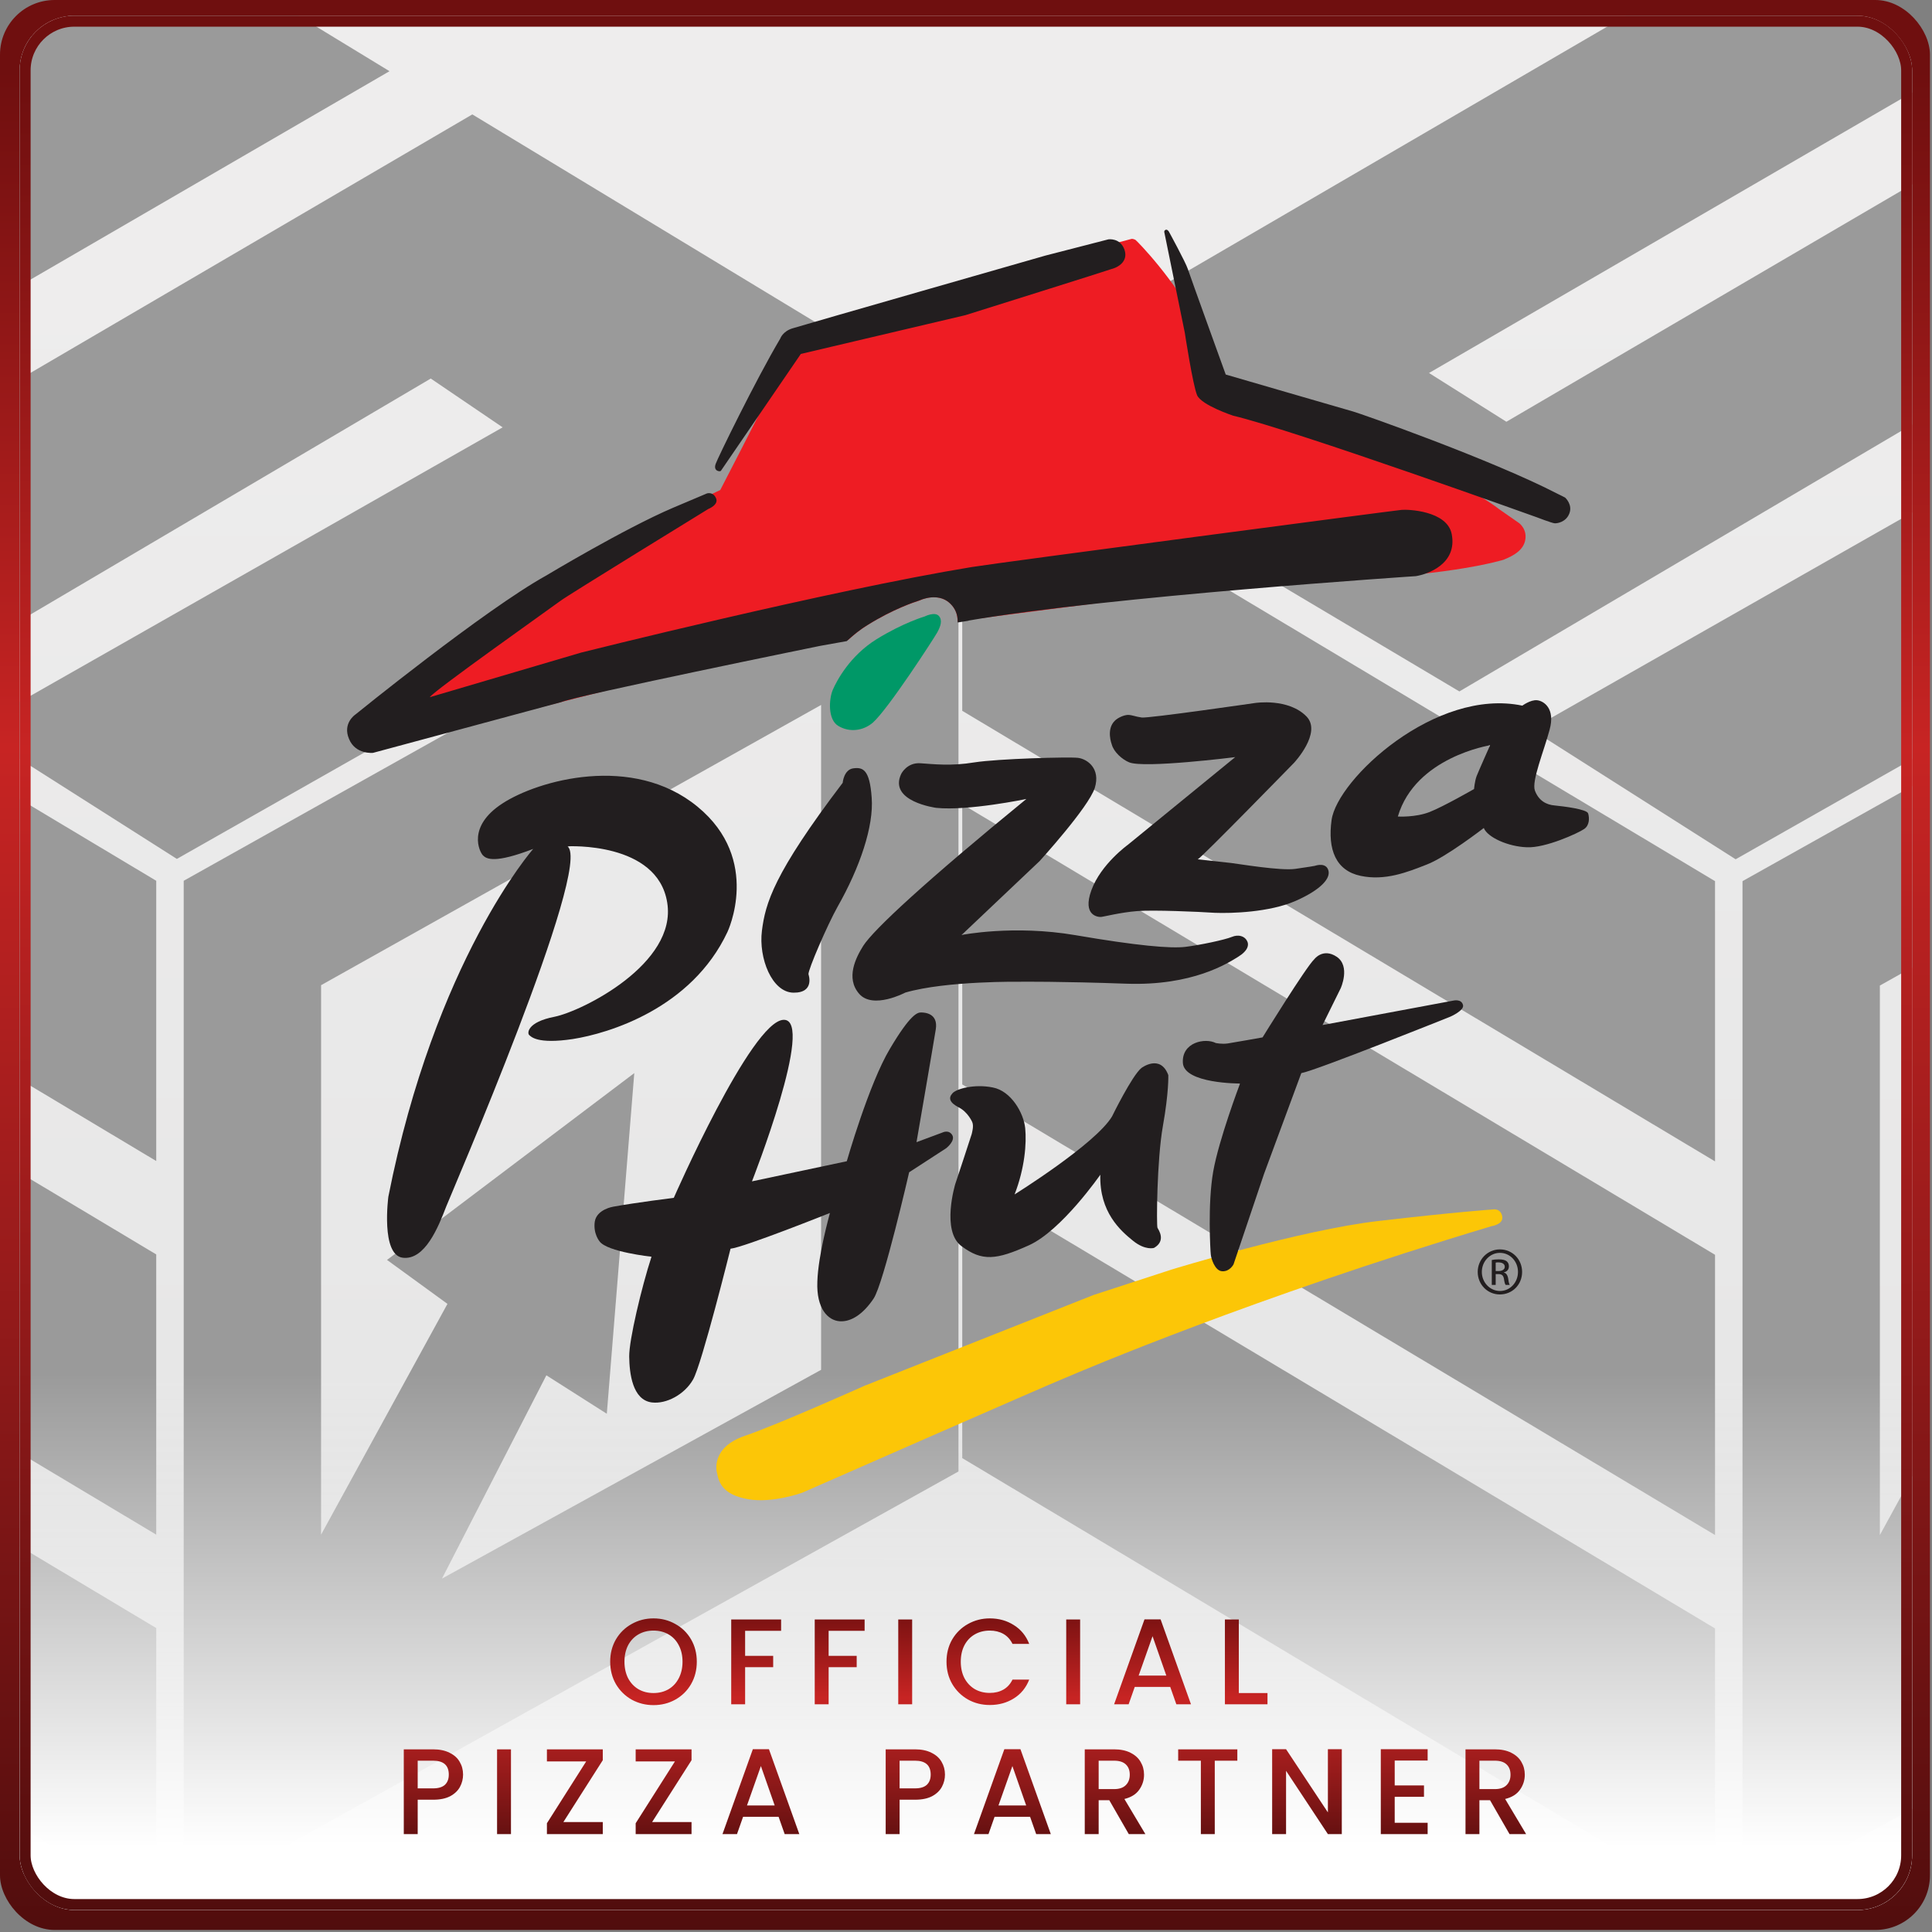 <svg width="491" height="491" viewBox="0 0 491 491" fill="none" xmlns="http://www.w3.org/2000/svg">
<rect x="0" y="0" width="491" height="491" fill="#808080" stroke="none"/>
<rect width="490.48" height="490.48" rx="13.882" fill="url(#paint0_linear_1321_101)"/>
<g clip-path="url(#clip0_1321_101)">
<rect x="5" y="4" width="480.943" height="481.407" rx="13.882" fill="url(#paint1_linear_1321_101)"/>
<g style="mix-blend-mode:soft-light">
<path d="M47.033 -13.556L-150.228 101.351L-25.265 175.629L109.475 96.202L127.742 108.605L-7.024 185.239L44.947 218.283L245.014 104.748L120.038 29.074L-13.319 107.091L-32.982 94.701L98.991 18.093L47.033 -13.556Z" fill="#9A9A9A"/>
<path d="M39.706 223.843L-151.608 109.334V112.688V180.553L39.706 295.062V223.843Z" fill="#9A9A9A"/>
<path d="M39.706 318.801L-151.608 204.293V207.647V275.512L39.706 390.02V318.801Z" fill="#9A9A9A"/>
<path d="M39.706 413.76L-151.608 299.251V302.605V370.47L39.706 484.979V413.76Z" fill="#9A9A9A"/>
<path fill-rule="evenodd" clip-rule="evenodd" d="M46.688 223.843L243.588 113.523V373.96L46.688 483.582V223.843ZM81.599 390.02L113.718 331.369L98.357 320.197L161.197 272.718L154.215 359.298L138.854 349.523L112.321 401.191L208.676 348.126V180.552V179.156L81.599 250.375V390.02Z" fill="#9A9A9A"/>
</g>
<g style="mix-blend-mode:soft-light">
<path d="M443.186 -13.463L245.924 101.444L370.887 175.721L505.628 96.295L523.895 108.697L389.129 185.331L441.099 218.376L641.166 104.84L516.191 29.166L382.834 107.184L363.17 94.794L495.143 18.185L443.186 -13.463Z" fill="#9A9A9A"/>
<path d="M435.858 223.936L244.545 109.427V112.781V180.646L435.858 295.155V223.936Z" fill="#9A9A9A"/>
<path d="M435.858 318.894L244.545 204.385V207.739V275.604L435.858 390.113V318.894Z" fill="#9A9A9A"/>
<path d="M435.858 413.853L244.545 299.344V302.698V370.563L435.858 485.072V413.853Z" fill="#9A9A9A"/>
<path fill-rule="evenodd" clip-rule="evenodd" d="M442.841 223.936L639.74 113.616V374.053L442.841 483.675V223.936ZM477.752 390.112L509.87 331.462L494.51 320.29L557.35 272.811L550.368 359.391L535.007 349.615L508.474 401.284L604.829 348.219V180.645V179.249L477.752 250.467V390.112Z" fill="#9A9A9A"/>
</g>
<rect x="-112.693" y="329.753" width="811.364" height="221.85" fill="url(#paint2_linear_1321_101)"/>
<path d="M135.509 215.744C135.509 215.744 110.583 244.031 98.698 304.125C98.698 304.125 96.717 318.983 102.385 319.644C107.996 320.303 111.408 311.829 113.389 306.655C114.215 304.455 150.86 219.707 144.202 215.083C144.202 215.083 167.091 213.817 169.568 229.392C172.1 244.91 147.999 256.962 140.955 258.393C133.858 259.769 134.023 262.631 134.464 263.015C134.904 263.399 136.444 265.437 145.579 264.062C154.713 262.631 175.732 256.302 184.865 236.876C184.865 236.876 193.67 218.496 177.272 205.013C160.82 191.476 136.72 198.299 127.696 204.188C118.618 210.076 121.864 216.515 122.744 217.395C123.678 218.33 125.769 219.486 135.509 215.744ZM214.159 198.954C214.159 198.954 214.433 195.596 216.855 195.266C219.331 194.936 221.037 195.596 221.532 202.751C222.083 209.96 218.561 220.416 212.839 230.487C210.253 235.109 205.356 246.445 205.465 247.601C205.465 247.601 207.171 252.334 201.669 252.279C196.167 252.225 192.755 243.474 193.636 236.54C194.515 229.607 196.551 222.122 214.158 198.953M260.841 203.054C260.841 203.054 246.039 206.135 237.951 205.31C237.951 205.31 225.681 203.714 229.037 196.67C229.037 196.67 230.468 193.754 233.879 193.973C237.29 194.192 241.637 194.744 247.635 193.754C253.632 192.818 271.57 192.323 273.936 192.598C276.301 192.874 279.768 195.295 278.227 200.248C276.632 205.2 264.196 218.848 264.196 218.848L244.388 237.614C244.388 237.614 257.593 234.973 273.331 237.668C289.068 240.366 297.485 241.081 301.227 240.64C304.913 240.2 311.351 238.824 313.057 238.108C314.763 237.392 316.249 237.943 316.853 238.989C317.514 240.035 317.239 241.576 314.653 243.171C312.066 244.766 303.097 250.601 286.206 249.996C269.314 249.39 259.464 249.5 259.464 249.5C259.464 249.5 240.48 249.225 230.081 252.252C230.081 252.252 221.883 256.599 218.362 252.582C214.84 248.565 217.536 243.337 219.352 240.42C221.994 236.238 235.53 223.746 260.841 203.054Z" fill="#221E1F"/>
<path d="M282.554 189.224C282.554 189.224 281.013 185.317 283.379 183.116C284.038 182.456 285.524 181.741 286.625 181.685C287.725 181.685 288.496 182.126 290.146 182.345C291.632 182.621 318.979 178.657 318.979 178.657C318.979 178.657 327.452 177.337 332.074 182.126C335.982 186.253 328.884 193.847 328.884 193.847C328.884 193.847 305.222 218.116 304.397 218.39C304.397 218.39 311.056 219.107 312.927 219.327C314.798 219.546 325.527 221.362 329.214 220.812C332.9 220.262 333.726 220.152 334.165 220.042C334.66 219.877 336.971 219.217 337.576 221.142C338.236 223.123 335.871 226.04 329.268 228.957C322.61 231.874 312.871 232.149 308.745 231.984C304.671 231.709 293.173 231.214 288.992 231.544C284.754 231.873 280.297 233.03 279.803 233.03C279.197 233.084 274.961 232.81 277.381 226.205C279.802 219.602 286.625 214.704 286.625 214.704L313.916 192.415C313.916 192.415 290.751 195.333 286.955 193.736C285.194 193.022 283.049 191.095 282.554 189.224ZM155.835 306.672C161.557 305.627 171.241 304.416 171.241 304.416C171.241 304.416 190.94 259.455 199.138 259.179C207.337 258.905 191.105 300.233 191.105 300.233L215.205 295.116C215.205 295.116 220.817 275.469 226.155 266.554C231.436 257.64 233.198 257.309 234.078 257.309C234.958 257.309 238.48 257.474 237.82 261.601C237.16 265.729 232.922 290.272 232.922 290.272L239.581 287.796C239.581 287.796 241.121 287.026 242.001 288.457C242.881 289.942 240.46 291.814 240.46 291.814L231.051 297.922C231.051 297.922 224.559 326.208 222.028 330.006C219.496 333.802 216.415 336.004 213.389 335.784C210.418 335.564 207.447 332.592 207.721 325.713C207.941 318.834 210.747 309.039 210.913 308.268C210.913 308.268 189.013 317.018 185.657 317.348C185.657 317.348 178.338 346.789 176.138 350.587C173.991 354.384 169.37 356.86 165.684 356.42C160.676 355.815 159.961 348.881 159.906 344.753C159.85 340.626 163.043 327.143 165.573 319.384C165.573 319.384 154.294 318.173 152.368 315.477C152.368 315.477 150.718 313.55 151.157 310.468C151.652 307.333 155.835 306.672 155.835 306.672Z" fill="#221E1F"/>
<path d="M297.645 322.676C297.645 322.676 330.549 312.549 350.412 310.293C370.276 307.982 379.355 307.377 379.355 307.377C379.355 307.377 381.336 306.936 381.776 309.139C382.162 311.174 379.079 311.615 379.079 311.615C318.334 329.83 275.471 348.155 270.408 350.302C265.621 352.228 203.885 379.358 203.885 379.358C203.885 379.358 196.291 382.11 190.129 381.009C183.911 379.909 182.701 377.047 182.205 374.24C182.205 374.24 180.39 367.911 189.359 364.885C197.611 362.079 219.732 352.173 219.732 352.173L277.892 329.115L297.645 322.676Z" fill="#FCC607"/>
<path d="M375.277 197.22C374.782 198.54 374.617 200.523 374.617 200.523C374.617 200.523 366.859 204.981 363.338 206.357C359.705 207.788 355.249 207.512 355.249 207.512C359.705 192.379 378.689 189.407 378.689 189.407C378.689 189.407 375.773 195.955 375.277 197.221M403.615 206.741C403.339 205.64 397.342 204.925 395.141 204.704C392.94 204.539 391.015 203.439 390.079 200.908C389.198 198.487 392.389 190.837 393.82 185.444C395.306 180.05 392.333 178.124 390.629 177.959C388.978 177.794 386.887 179.335 386.887 179.335C364.823 174.713 339.842 198.045 338.411 208.391C337.366 215.931 339.512 221.269 345.784 222.59C352.002 223.91 357.67 221.654 362.567 219.728C367.409 217.912 377.094 210.428 377.094 210.428C378.028 212.794 383.256 215.16 388.043 215.326C392.829 215.546 401.139 211.694 402.57 210.703C403.999 209.768 403.945 207.842 403.615 206.741Z" fill="#221E1F"/>
<path d="M234.995 156.668C234.995 156.668 237.526 155.402 238.571 156.503C239.616 157.603 239.012 159.254 238.185 160.74C237.36 162.226 225.75 180.166 221.844 183.632C219.367 185.78 215.846 186.164 213.095 184.513C210.289 182.917 210.674 177.524 211.664 175.268C212.654 173.012 215.955 166.683 222.778 162.446C229.548 158.264 234.995 156.668 234.995 156.668Z" fill="#009867"/>
<path d="M386.084 132.955L381.187 129.543C367.321 118.702 311.087 96.414 311.087 96.414C311.087 96.414 307.126 87.5 304.869 83.152C298.541 70.935 289.023 61.304 288.582 60.974C288.088 60.699 287.647 60.699 287.647 60.699L287.207 60.809L270.699 65.211L232.843 76.162C232.843 76.162 206.872 84.308 205.661 84.748C204.451 85.244 203.571 86.069 203.571 86.069C203.571 86.069 194.712 101.312 193.996 103.073C193.226 104.834 183.047 124.536 183.047 124.536L157.736 136.477C155.426 137.743 155.426 137.633 137.928 148.199L116.744 163.002C116.744 163.002 96.66 178.191 95.009 179.731C93.358 181.216 91.488 184.463 93.248 187.27C94.954 190.076 99.301 189.581 99.301 189.581L119.604 184.242L160.377 173.897L208.908 163.771L215.566 162.616C216.996 161.295 218.647 159.975 220.517 158.819C227.01 154.801 232.348 153.041 233.558 152.655C236.089 151.5 239.39 151.225 241.646 153.536C242.582 154.471 243.407 155.957 243.352 157.993L246.103 157.498H246.213L298.1 150.784C298.1 150.784 331.225 147.426 342.339 147.096C369.191 146.272 382.121 142.254 382.121 142.254C383.221 141.759 386.852 140.493 387.568 137.522C388.284 134.551 386.084 132.954 386.084 132.954" fill="#EE1C23"/>
<path d="M315.087 275.366C315.087 275.366 300.947 275.421 300.617 270.138C300.286 264.854 306.284 263.699 308.981 265.074C308.981 265.074 310.522 265.404 312.008 265.185C313.493 264.965 320.866 263.644 320.866 263.644C320.866 263.644 331.982 245.648 334.017 243.778C334.017 243.778 336.217 240.807 339.74 243.172C343.26 245.594 340.729 251.151 340.729 251.151L336.107 260.507L369.396 254.288C369.396 254.288 371.432 253.793 371.818 255.445C372.148 256.82 368.626 258.36 368.626 258.36C368.626 258.36 334.347 272.118 330.715 272.724L321.25 298.314L313.493 321.316C313.493 321.316 312.558 323.187 310.631 323.077C308.705 323.023 307.769 319.666 307.714 318.84C307.604 318.015 306.89 305.908 308.32 297.763C309.75 289.619 315.087 275.531 315.087 275.531M247.064 285.116C247.064 285.116 245.963 282.585 243.652 281.43C241.341 280.219 240.955 279.063 242.056 277.853C243.046 276.697 247.669 275.432 252.29 276.367C256.967 277.248 260.159 282.86 260.544 286.713C260.93 290.566 260.434 296.894 257.847 303.552C257.847 303.552 278.426 290.73 282.608 283.741C282.608 283.741 287.725 273.285 290.092 271.413C290.092 271.413 294.879 267.781 296.915 273.23C296.915 273.23 297.08 277.521 295.54 286.161C293.999 294.801 293.888 311.532 294.163 312.027C294.439 312.578 296.42 315.329 293.283 317.144C293.283 317.144 291.082 317.86 287.945 315.329C284.809 312.797 279.362 308.065 279.636 298.544C279.636 298.544 269.789 312.742 261.48 316.483C253.171 320.226 249.593 320.611 244.367 316.703C239.14 312.852 242.772 300.91 242.772 300.91C242.772 300.91 246.899 288.473 246.954 288.198C247.008 287.868 247.558 286.162 247.064 285.116ZM183.275 119.555C183.22 119.775 182.78 119.83 182.394 119.665C181.954 119.5 181.459 119.005 181.899 117.849C182.285 116.638 191.968 96.717 198.296 86.041C198.296 86.041 198.9 84.225 201.378 83.455C203.799 82.684 265.645 64.965 265.645 64.965L281.656 60.837C281.656 60.837 284.684 60.342 285.783 63.478C286.829 66.616 283.803 67.937 283.143 68.156C282.537 68.43 245.342 80.098 245.342 80.098L203.524 89.95C203.523 89.949 183.385 119.39 183.275 119.555ZM295.936 59.19C295.936 59.19 295.716 58.64 296.209 58.42C296.705 58.201 297.091 58.916 297.091 58.916C297.091 58.916 301.328 66.676 301.878 68.381C302.428 70.087 311.506 95.181 311.506 95.181C311.506 95.181 342.32 104.151 343.916 104.592C345.566 105.031 378.965 116.754 395.968 125.559C395.968 125.559 397.563 126.329 397.729 126.439C397.895 126.548 399.709 128.31 398.829 130.512C398.005 132.658 395.802 133.043 395.088 132.988C394.374 132.934 390.521 131.447 390.521 131.447C390.521 131.447 329.281 109.434 313.378 105.638C313.378 105.638 305.4 102.996 304.244 100.465C303.144 97.933 301.108 84.561 301.108 84.561L295.936 59.19ZM368.941 135.745C367.784 129.747 357.66 129.416 356.176 129.582C354.689 129.692 253.667 143.01 246.954 144.11C210.419 150.108 147.692 165.848 147.692 165.848L109.231 177.184C109.946 175.753 140.704 154.016 142.52 152.64C144.335 151.265 179.991 129.362 179.991 129.362C179.991 129.362 182.852 128.262 181.917 126.501C181.146 124.906 179.661 125.4 179.661 125.4C179.661 125.4 177.46 126.336 171.077 129.032C158.697 134.315 138.833 146.257 138.833 146.257C123.152 154.952 90.247 181.643 90.247 181.643C90.247 181.643 87.001 183.844 88.706 187.806C90.357 191.823 94.814 191.328 94.814 191.328L142.574 178.451C146.095 176.855 208.437 164.142 208.437 164.142L215.204 162.932C216.745 161.501 218.451 160.07 220.541 158.805C226.979 154.787 232.316 153.027 233.527 152.641C236.058 151.541 239.415 151.21 241.616 153.522C242.606 154.513 243.486 156.054 243.376 158.2L246.127 157.759L246.182 157.704C281.673 151.596 359.805 146.423 359.805 146.423C362.668 145.981 370.426 143.395 368.941 135.745ZM380.115 323.027H380.831C381.656 323.027 382.425 322.697 382.425 321.927C382.425 321.377 381.986 320.827 380.831 320.827C380.501 320.827 380.28 320.827 380.115 320.881V323.028L380.115 323.027ZM380.115 326.549H379.125V320.22C379.62 320.111 380.115 320.056 380.887 320.056C381.876 320.056 382.481 320.221 382.866 320.497C383.252 320.827 383.472 321.212 383.472 321.817C383.472 322.699 382.921 323.194 382.206 323.359V323.414C382.757 323.524 383.142 324.018 383.307 325.008C383.417 325.999 383.582 326.385 383.692 326.549H382.646C382.482 326.385 382.316 325.78 382.206 324.954C382.042 324.129 381.656 323.798 380.832 323.798H380.115V326.549ZM381.16 318.405C378.685 318.405 376.593 320.551 376.593 323.248C376.593 325.945 378.685 328.091 381.214 328.091C383.744 328.091 385.782 325.945 385.782 323.248C385.782 320.551 383.746 318.405 381.215 318.405H381.16ZM381.216 317.525C384.353 317.525 386.829 320.056 386.829 323.247C386.829 326.494 384.353 328.971 381.161 328.971C378.08 328.971 375.548 326.494 375.548 323.247C375.548 320.055 378.08 317.525 381.161 317.525H381.216Z" fill="#221E1F"/>
</g>
<rect x="6.39" y="5.39" width="478.163" height="478.627" rx="12.492" stroke="url(#paint3_linear_1321_101)" stroke-width="2.78"/>
<path d="M166.08 433.34C164.075 433.34 162.225 432.875 160.531 431.945C158.857 430.994 157.524 429.682 156.532 428.008C155.56 426.313 155.075 424.412 155.075 422.304C155.075 420.196 155.56 418.305 156.532 416.631C157.524 414.957 158.857 413.655 160.531 412.725C162.225 411.774 164.075 411.299 166.08 411.299C168.105 411.299 169.955 411.774 171.629 412.725C173.323 413.655 174.656 414.957 175.628 416.631C176.599 418.305 177.085 420.196 177.085 422.304C177.085 424.412 176.599 426.313 175.628 428.008C174.656 429.682 173.323 430.994 171.629 431.945C169.955 432.875 168.105 433.34 166.08 433.34ZM166.08 430.271C167.506 430.271 168.777 429.95 169.893 429.31C171.009 428.648 171.877 427.718 172.497 426.52C173.137 425.3 173.458 423.895 173.458 422.304C173.458 420.712 173.137 419.317 172.497 418.119C171.877 416.92 171.009 416 169.893 415.36C168.777 414.719 167.506 414.399 166.08 414.399C164.654 414.399 163.383 414.719 162.267 415.36C161.151 416 160.272 416.92 159.632 418.119C159.012 419.317 158.702 420.712 158.702 422.304C158.702 423.895 159.012 425.3 159.632 426.52C160.272 427.718 161.151 428.648 162.267 429.31C163.383 429.95 164.654 430.271 166.08 430.271ZM198.511 411.578V414.461H189.366V420.816H196.496V423.699H189.366V433.123H185.832V411.578H198.511ZM219.735 411.578V414.461H210.59V420.816H217.72V423.699H210.59V433.123H207.056V411.578H219.735ZM231.815 411.578V433.123H228.281V411.578H231.815ZM240.546 422.304C240.546 420.196 241.032 418.305 242.003 416.631C242.995 414.957 244.328 413.655 246.002 412.725C247.697 411.774 249.547 411.299 251.551 411.299C253.845 411.299 255.881 411.867 257.658 413.004C259.456 414.12 260.758 415.711 261.564 417.778H257.317C256.759 416.641 255.984 415.794 254.992 415.236C254 414.678 252.853 414.399 251.551 414.399C250.125 414.399 248.854 414.719 247.738 415.36C246.622 416 245.744 416.92 245.103 418.119C244.483 419.317 244.173 420.712 244.173 422.304C244.173 423.895 244.483 425.29 245.103 426.489C245.744 427.687 246.622 428.617 247.738 429.279C248.854 429.919 250.125 430.24 251.551 430.24C252.853 430.24 254 429.961 254.992 429.403C255.984 428.845 256.759 427.997 257.317 426.861H261.564C260.758 428.927 259.456 430.519 257.658 431.635C255.881 432.751 253.845 433.309 251.551 433.309C249.526 433.309 247.676 432.844 246.002 431.914C244.328 430.963 242.995 429.651 242.003 427.977C241.032 426.303 240.546 424.412 240.546 422.304ZM274.505 411.578V433.123H270.971V411.578H274.505ZM297.404 428.721H288.383L286.833 433.123H283.144L290.863 411.547H294.955L302.674 433.123H298.954L297.404 428.721ZM296.412 425.838L292.909 415.825L289.375 425.838H296.412ZM314.834 430.271H322.119V433.123H311.3V411.578H314.834V430.271ZM117.685 450.995C117.685 452.09 117.426 453.123 116.91 454.095C116.393 455.066 115.566 455.862 114.43 456.482C113.293 457.081 111.836 457.381 110.059 457.381H106.153V466.123H102.619V444.578H110.059C111.712 444.578 113.107 444.867 114.244 445.446C115.401 446.004 116.259 446.768 116.817 447.74C117.395 448.711 117.685 449.796 117.685 450.995ZM110.059 454.498C111.402 454.498 112.404 454.198 113.066 453.599C113.727 452.979 114.058 452.111 114.058 450.995C114.058 448.639 112.725 447.461 110.059 447.461H106.153V454.498H110.059ZM129.859 444.578V466.123H126.325V444.578H129.859ZM143.179 463.054H153.192V466.123H138.994V463.364L148.976 447.647H138.994V444.578H153.192V447.337L143.179 463.054ZM165.735 463.054H175.748V466.123H161.55V463.364L171.532 447.647H161.55V444.578H175.748V447.337L165.735 463.054ZM197.87 461.721H188.849L187.299 466.123H183.61L191.329 444.547H195.421L203.14 466.123H199.42L197.87 461.721ZM196.878 458.838L193.375 448.825L189.841 458.838H196.878ZM240.155 450.995C240.155 452.09 239.897 453.123 239.38 454.095C238.864 455.066 238.037 455.862 236.9 456.482C235.764 457.081 234.307 457.381 232.529 457.381H228.623V466.123H225.089V444.578H232.529C234.183 444.578 235.578 444.867 236.714 445.446C237.872 446.004 238.729 446.768 239.287 447.74C239.866 448.711 240.155 449.796 240.155 450.995ZM232.529 454.498C233.873 454.498 234.875 454.198 235.536 453.599C236.198 452.979 236.528 452.111 236.528 450.995C236.528 448.639 235.195 447.461 232.529 447.461H228.623V454.498H232.529ZM261.785 461.721H252.764L251.214 466.123H247.525L255.244 444.547H259.336L267.055 466.123H263.335L261.785 461.721ZM260.793 458.838L257.29 448.825L253.756 458.838H260.793ZM286.872 466.123L281.912 457.505H279.215V466.123H275.681V444.578H283.121C284.774 444.578 286.169 444.867 287.306 445.446C288.463 446.024 289.321 446.799 289.879 447.771C290.458 448.742 290.747 449.827 290.747 451.026C290.747 452.431 290.334 453.712 289.507 454.87C288.701 456.006 287.451 456.781 285.756 457.195L291.088 466.123H286.872ZM279.215 454.684H283.121C284.444 454.684 285.436 454.353 286.097 453.692C286.779 453.03 287.12 452.142 287.12 451.026C287.12 449.91 286.789 449.042 286.128 448.422C285.467 447.781 284.464 447.461 283.121 447.461H279.215V454.684ZM314.457 444.578V447.461H308.722V466.123H305.188V447.461H299.422V444.578H314.457ZM341.007 466.123H337.473L326.84 450.034V466.123H323.306V444.547H326.84L337.473 460.605V444.547H341.007V466.123ZM354.452 447.43V453.754H361.892V456.637H354.452V463.24H362.822V466.123H350.918V444.547H362.822V447.43H354.452ZM383.636 466.123L378.676 457.505H375.979V466.123H372.445V444.578H379.885C381.538 444.578 382.933 444.867 384.07 445.446C385.227 446.024 386.085 446.799 386.643 447.771C387.221 448.742 387.511 449.827 387.511 451.026C387.511 452.431 387.097 453.712 386.271 454.87C385.465 456.006 384.214 456.781 382.52 457.195L387.852 466.123H383.636ZM375.979 454.684H379.885C381.207 454.684 382.199 454.353 382.861 453.692C383.543 453.03 383.884 452.142 383.884 451.026C383.884 449.91 383.553 449.042 382.892 448.422C382.23 447.781 381.228 447.461 379.885 447.461H375.979V454.684Z" fill="url(#paint4_linear_1321_101)"/>
<defs>
<linearGradient id="paint0_linear_1321_101" x1="245.24" y1="0" x2="245.24" y2="490.48" gradientUnits="userSpaceOnUse">
<stop offset="0.037" stop-color="#6F0F0F"/>
<stop offset="0.387" stop-color="#C72423"/>
<stop offset="0.657" stop-color="#981B1B"/>
<stop offset="1" stop-color="#510D0D"/>
</linearGradient>
<linearGradient id="paint1_linear_1321_101" x1="245.472" y1="4" x2="245.244" y2="506.241" gradientUnits="userSpaceOnUse">
<stop offset="0.121" stop-color="#EEEDED"/>
<stop offset="0.69" stop-color="#E7E7E7"/>
<stop offset="1" stop-color="#B9B9B9"/>
</linearGradient>
<linearGradient id="paint2_linear_1321_101" x1="292.989" y1="259.164" x2="292.989" y2="551.603" gradientUnits="userSpaceOnUse">
<stop offset="0.307" stop-color="white" stop-opacity="0"/>
<stop offset="0.719" stop-color="white"/>
</linearGradient>
<linearGradient id="paint3_linear_1321_101" x1="245.472" y1="4" x2="245.472" y2="485.407" gradientUnits="userSpaceOnUse">
<stop offset="0.037" stop-color="#6F0F0F"/>
<stop offset="0.387" stop-color="#C72423"/>
<stop offset="0.657" stop-color="#981B1B"/>
<stop offset="1" stop-color="#510D0D"/>
</linearGradient>
<linearGradient id="paint4_linear_1321_101" x1="245" y1="405.123" x2="245" y2="473.123" gradientUnits="userSpaceOnUse">
<stop offset="0.037" stop-color="#6F0F0F"/>
<stop offset="0.387" stop-color="#C72423"/>
<stop offset="0.657" stop-color="#981B1B"/>
<stop offset="1" stop-color="#510D0D"/>
</linearGradient>
<clipPath id="clip0_1321_101">
<rect x="5" y="4" width="480.943" height="481.407" rx="13.882" fill="white"/>
</clipPath>
</defs>
</svg>
